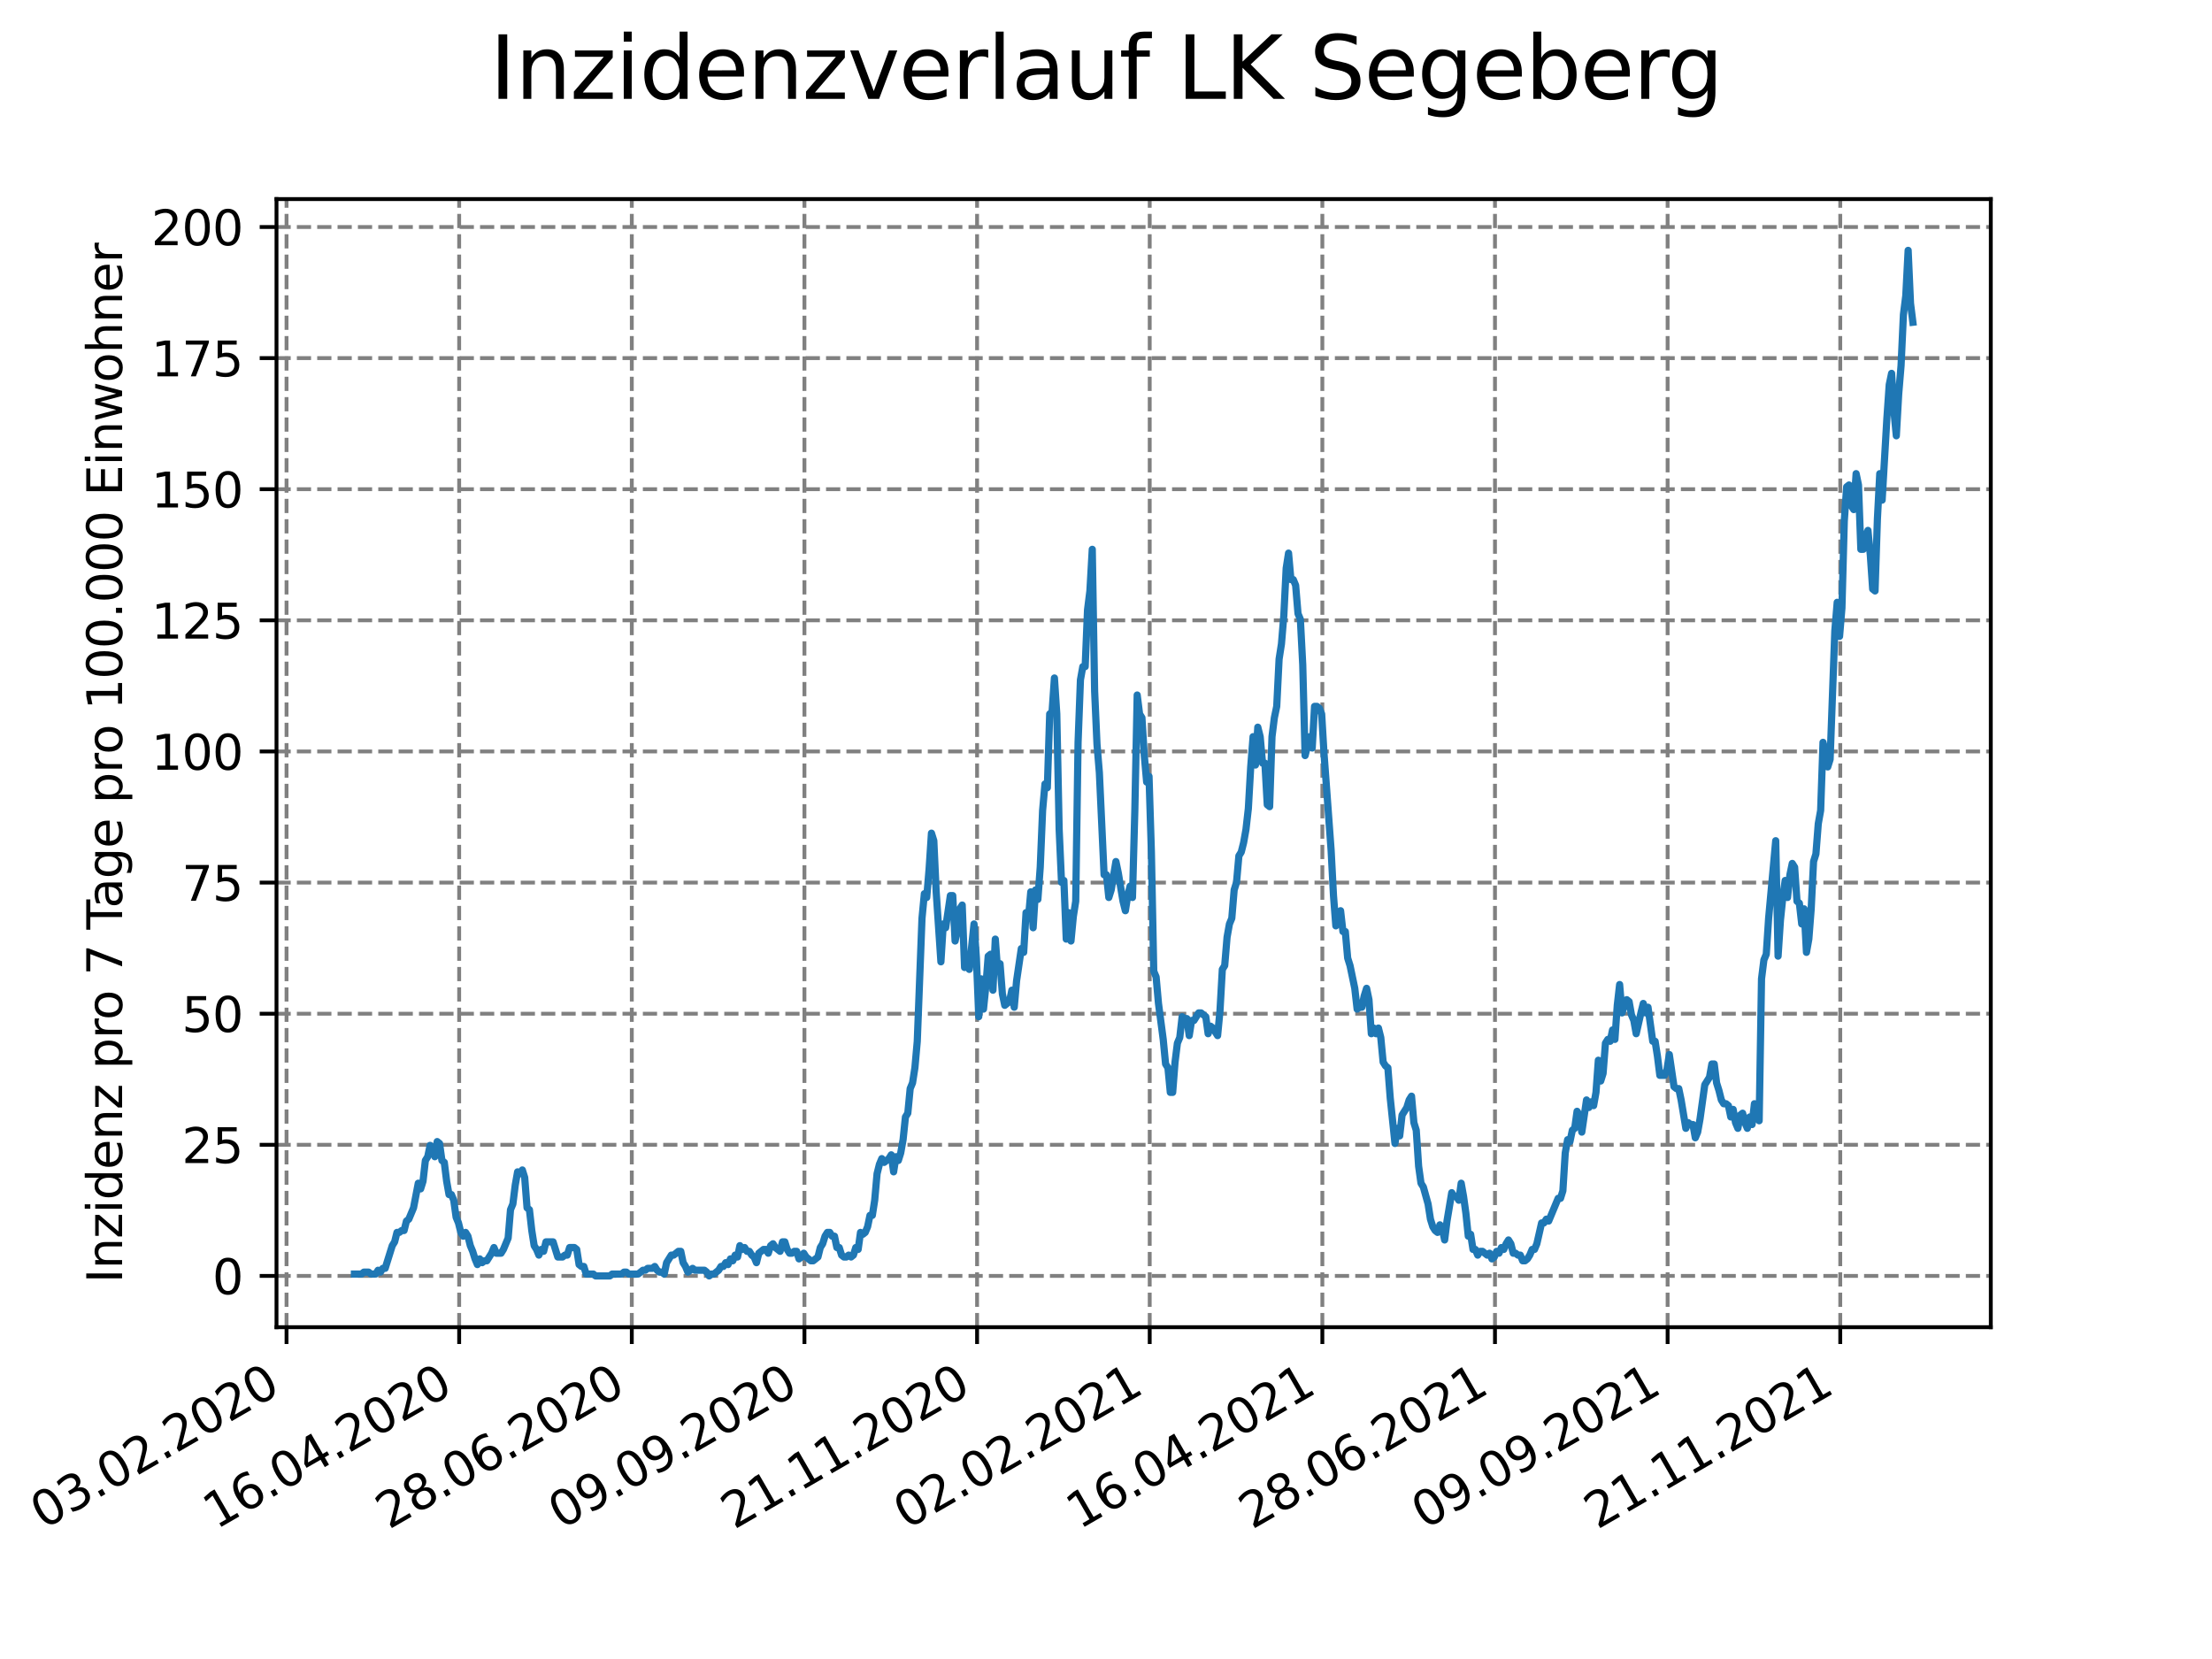 <?xml version="1.0" encoding="utf-8" standalone="no"?>
<!DOCTYPE svg PUBLIC "-//W3C//DTD SVG 1.1//EN"
  "http://www.w3.org/Graphics/SVG/1.1/DTD/svg11.dtd">
<svg xmlns:xlink="http://www.w3.org/1999/xlink" width="460.8pt" height="345.6pt" viewBox="0 0 460.8 345.6" xmlns="http://www.w3.org/2000/svg" version="1.1">
 <defs>
  <style type="text/css">*{stroke-linejoin: round; stroke-linecap: butt}</style>
 </defs>
 <g id="figure_1">
  <g id="patch_1">
   <path d="M 0 345.6 
L 460.8 345.6 
L 460.8 0 
L 0 0 
z
" style="fill: #ffffff"/>
  </g>
  <g id="axes_1">
   <g id="patch_2">
    <path d="M 57.6 276.48 
L 414.72 276.48 
L 414.72 41.472 
L 57.6 41.472 
z
" style="fill: #ffffff"/>
   </g>
   <g id="matplotlib.axis_1">
    <g id="xtick_1">
     <g id="line2d_1">
      <path d="M 59.69 276.48 
L 59.69 41.472 
" clip-path="url(#pce11b161a3)" style="fill: none; stroke-dasharray: 2.96,1.28; stroke-dashoffset: 0; stroke: #808080; stroke-width: 0.8"/>
     </g>
     <g id="line2d_2">
      <defs>
       <path id="m152b2a2e62" d="M 0 0 
L 0 3.5 
" style="stroke: #000000; stroke-width: 0.8"/>
      </defs>
      <g>
       <use xlink:href="#m152b2a2e62" x="59.69" y="276.48" style="stroke: #000000; stroke-width: 0.8"/>
      </g>
     </g>
     <g id="text_1">
      <!-- 03.02.2020 -->
      <g transform="translate(9.064 318.689)rotate(-30)scale(0.1 -0.1)">
       <defs>
        <path id="DejaVuSans-30" d="M 2034 4250 
Q 1547 4250 1301 3770 
Q 1056 3291 1056 2328 
Q 1056 1369 1301 889 
Q 1547 409 2034 409 
Q 2525 409 2770 889 
Q 3016 1369 3016 2328 
Q 3016 3291 2770 3770 
Q 2525 4250 2034 4250 
z
M 2034 4750 
Q 2819 4750 3233 4129 
Q 3647 3509 3647 2328 
Q 3647 1150 3233 529 
Q 2819 -91 2034 -91 
Q 1250 -91 836 529 
Q 422 1150 422 2328 
Q 422 3509 836 4129 
Q 1250 4750 2034 4750 
z
" transform="scale(0.016)"/>
        <path id="DejaVuSans-33" d="M 2597 2516 
Q 3050 2419 3304 2112 
Q 3559 1806 3559 1356 
Q 3559 666 3084 287 
Q 2609 -91 1734 -91 
Q 1441 -91 1130 -33 
Q 819 25 488 141 
L 488 750 
Q 750 597 1062 519 
Q 1375 441 1716 441 
Q 2309 441 2620 675 
Q 2931 909 2931 1356 
Q 2931 1769 2642 2001 
Q 2353 2234 1838 2234 
L 1294 2234 
L 1294 2753 
L 1863 2753 
Q 2328 2753 2575 2939 
Q 2822 3125 2822 3475 
Q 2822 3834 2567 4026 
Q 2313 4219 1838 4219 
Q 1578 4219 1281 4162 
Q 984 4106 628 3988 
L 628 4550 
Q 988 4650 1302 4700 
Q 1616 4750 1894 4750 
Q 2613 4750 3031 4423 
Q 3450 4097 3450 3541 
Q 3450 3153 3228 2886 
Q 3006 2619 2597 2516 
z
" transform="scale(0.016)"/>
        <path id="DejaVuSans-2e" d="M 684 794 
L 1344 794 
L 1344 0 
L 684 0 
L 684 794 
z
" transform="scale(0.016)"/>
        <path id="DejaVuSans-32" d="M 1228 531 
L 3431 531 
L 3431 0 
L 469 0 
L 469 531 
Q 828 903 1448 1529 
Q 2069 2156 2228 2338 
Q 2531 2678 2651 2914 
Q 2772 3150 2772 3378 
Q 2772 3750 2511 3984 
Q 2250 4219 1831 4219 
Q 1534 4219 1204 4116 
Q 875 4013 500 3803 
L 500 4441 
Q 881 4594 1212 4672 
Q 1544 4750 1819 4750 
Q 2544 4750 2975 4387 
Q 3406 4025 3406 3419 
Q 3406 3131 3298 2873 
Q 3191 2616 2906 2266 
Q 2828 2175 2409 1742 
Q 1991 1309 1228 531 
z
" transform="scale(0.016)"/>
       </defs>
       <use xlink:href="#DejaVuSans-30"/>
       <use xlink:href="#DejaVuSans-33" x="63.623"/>
       <use xlink:href="#DejaVuSans-2e" x="127.246"/>
       <use xlink:href="#DejaVuSans-30" x="159.033"/>
       <use xlink:href="#DejaVuSans-32" x="222.656"/>
       <use xlink:href="#DejaVuSans-2e" x="286.279"/>
       <use xlink:href="#DejaVuSans-32" x="318.066"/>
       <use xlink:href="#DejaVuSans-30" x="381.689"/>
       <use xlink:href="#DejaVuSans-32" x="445.312"/>
       <use xlink:href="#DejaVuSans-30" x="508.936"/>
      </g>
     </g>
    </g>
    <g id="xtick_2">
     <g id="line2d_3">
      <path d="M 95.653 276.48 
L 95.653 41.472 
" clip-path="url(#pce11b161a3)" style="fill: none; stroke-dasharray: 2.96,1.28; stroke-dashoffset: 0; stroke: #808080; stroke-width: 0.8"/>
     </g>
     <g id="line2d_4">
      <g>
       <use xlink:href="#m152b2a2e62" x="95.653" y="276.48" style="stroke: #000000; stroke-width: 0.8"/>
      </g>
     </g>
     <g id="text_2">
      <!-- 16.04.2020 -->
      <g transform="translate(45.028 318.689)rotate(-30)scale(0.1 -0.1)">
       <defs>
        <path id="DejaVuSans-31" d="M 794 531 
L 1825 531 
L 1825 4091 
L 703 3866 
L 703 4441 
L 1819 4666 
L 2450 4666 
L 2450 531 
L 3481 531 
L 3481 0 
L 794 0 
L 794 531 
z
" transform="scale(0.016)"/>
        <path id="DejaVuSans-36" d="M 2113 2584 
Q 1688 2584 1439 2293 
Q 1191 2003 1191 1497 
Q 1191 994 1439 701 
Q 1688 409 2113 409 
Q 2538 409 2786 701 
Q 3034 994 3034 1497 
Q 3034 2003 2786 2293 
Q 2538 2584 2113 2584 
z
M 3366 4563 
L 3366 3988 
Q 3128 4100 2886 4159 
Q 2644 4219 2406 4219 
Q 1781 4219 1451 3797 
Q 1122 3375 1075 2522 
Q 1259 2794 1537 2939 
Q 1816 3084 2150 3084 
Q 2853 3084 3261 2657 
Q 3669 2231 3669 1497 
Q 3669 778 3244 343 
Q 2819 -91 2113 -91 
Q 1303 -91 875 529 
Q 447 1150 447 2328 
Q 447 3434 972 4092 
Q 1497 4750 2381 4750 
Q 2619 4750 2861 4703 
Q 3103 4656 3366 4563 
z
" transform="scale(0.016)"/>
        <path id="DejaVuSans-34" d="M 2419 4116 
L 825 1625 
L 2419 1625 
L 2419 4116 
z
M 2253 4666 
L 3047 4666 
L 3047 1625 
L 3713 1625 
L 3713 1100 
L 3047 1100 
L 3047 0 
L 2419 0 
L 2419 1100 
L 313 1100 
L 313 1709 
L 2253 4666 
z
" transform="scale(0.016)"/>
       </defs>
       <use xlink:href="#DejaVuSans-31"/>
       <use xlink:href="#DejaVuSans-36" x="63.623"/>
       <use xlink:href="#DejaVuSans-2e" x="127.246"/>
       <use xlink:href="#DejaVuSans-30" x="159.033"/>
       <use xlink:href="#DejaVuSans-34" x="222.656"/>
       <use xlink:href="#DejaVuSans-2e" x="286.279"/>
       <use xlink:href="#DejaVuSans-32" x="318.066"/>
       <use xlink:href="#DejaVuSans-30" x="381.689"/>
       <use xlink:href="#DejaVuSans-32" x="445.312"/>
       <use xlink:href="#DejaVuSans-30" x="508.936"/>
      </g>
     </g>
    </g>
    <g id="xtick_3">
     <g id="line2d_5">
      <path d="M 131.616 276.48 
L 131.616 41.472 
" clip-path="url(#pce11b161a3)" style="fill: none; stroke-dasharray: 2.96,1.28; stroke-dashoffset: 0; stroke: #808080; stroke-width: 0.8"/>
     </g>
     <g id="line2d_6">
      <g>
       <use xlink:href="#m152b2a2e62" x="131.616" y="276.48" style="stroke: #000000; stroke-width: 0.8"/>
      </g>
     </g>
     <g id="text_3">
      <!-- 28.06.2020 -->
      <g transform="translate(80.991 318.689)rotate(-30)scale(0.1 -0.1)">
       <defs>
        <path id="DejaVuSans-38" d="M 2034 2216 
Q 1584 2216 1326 1975 
Q 1069 1734 1069 1313 
Q 1069 891 1326 650 
Q 1584 409 2034 409 
Q 2484 409 2743 651 
Q 3003 894 3003 1313 
Q 3003 1734 2745 1975 
Q 2488 2216 2034 2216 
z
M 1403 2484 
Q 997 2584 770 2862 
Q 544 3141 544 3541 
Q 544 4100 942 4425 
Q 1341 4750 2034 4750 
Q 2731 4750 3128 4425 
Q 3525 4100 3525 3541 
Q 3525 3141 3298 2862 
Q 3072 2584 2669 2484 
Q 3125 2378 3379 2068 
Q 3634 1759 3634 1313 
Q 3634 634 3220 271 
Q 2806 -91 2034 -91 
Q 1263 -91 848 271 
Q 434 634 434 1313 
Q 434 1759 690 2068 
Q 947 2378 1403 2484 
z
M 1172 3481 
Q 1172 3119 1398 2916 
Q 1625 2713 2034 2713 
Q 2441 2713 2670 2916 
Q 2900 3119 2900 3481 
Q 2900 3844 2670 4047 
Q 2441 4250 2034 4250 
Q 1625 4250 1398 4047 
Q 1172 3844 1172 3481 
z
" transform="scale(0.016)"/>
       </defs>
       <use xlink:href="#DejaVuSans-32"/>
       <use xlink:href="#DejaVuSans-38" x="63.623"/>
       <use xlink:href="#DejaVuSans-2e" x="127.246"/>
       <use xlink:href="#DejaVuSans-30" x="159.033"/>
       <use xlink:href="#DejaVuSans-36" x="222.656"/>
       <use xlink:href="#DejaVuSans-2e" x="286.279"/>
       <use xlink:href="#DejaVuSans-32" x="318.066"/>
       <use xlink:href="#DejaVuSans-30" x="381.689"/>
       <use xlink:href="#DejaVuSans-32" x="445.312"/>
       <use xlink:href="#DejaVuSans-30" x="508.936"/>
      </g>
     </g>
    </g>
    <g id="xtick_4">
     <g id="line2d_7">
      <path d="M 167.579 276.48 
L 167.579 41.472 
" clip-path="url(#pce11b161a3)" style="fill: none; stroke-dasharray: 2.96,1.28; stroke-dashoffset: 0; stroke: #808080; stroke-width: 0.8"/>
     </g>
     <g id="line2d_8">
      <g>
       <use xlink:href="#m152b2a2e62" x="167.579" y="276.48" style="stroke: #000000; stroke-width: 0.8"/>
      </g>
     </g>
     <g id="text_4">
      <!-- 09.09.2020 -->
      <g transform="translate(116.954 318.689)rotate(-30)scale(0.1 -0.1)">
       <defs>
        <path id="DejaVuSans-39" d="M 703 97 
L 703 672 
Q 941 559 1184 500 
Q 1428 441 1663 441 
Q 2288 441 2617 861 
Q 2947 1281 2994 2138 
Q 2813 1869 2534 1725 
Q 2256 1581 1919 1581 
Q 1219 1581 811 2004 
Q 403 2428 403 3163 
Q 403 3881 828 4315 
Q 1253 4750 1959 4750 
Q 2769 4750 3195 4129 
Q 3622 3509 3622 2328 
Q 3622 1225 3098 567 
Q 2575 -91 1691 -91 
Q 1453 -91 1209 -44 
Q 966 3 703 97 
z
M 1959 2075 
Q 2384 2075 2632 2365 
Q 2881 2656 2881 3163 
Q 2881 3666 2632 3958 
Q 2384 4250 1959 4250 
Q 1534 4250 1286 3958 
Q 1038 3666 1038 3163 
Q 1038 2656 1286 2365 
Q 1534 2075 1959 2075 
z
" transform="scale(0.016)"/>
       </defs>
       <use xlink:href="#DejaVuSans-30"/>
       <use xlink:href="#DejaVuSans-39" x="63.623"/>
       <use xlink:href="#DejaVuSans-2e" x="127.246"/>
       <use xlink:href="#DejaVuSans-30" x="159.033"/>
       <use xlink:href="#DejaVuSans-39" x="222.656"/>
       <use xlink:href="#DejaVuSans-2e" x="286.279"/>
       <use xlink:href="#DejaVuSans-32" x="318.066"/>
       <use xlink:href="#DejaVuSans-30" x="381.689"/>
       <use xlink:href="#DejaVuSans-32" x="445.312"/>
       <use xlink:href="#DejaVuSans-30" x="508.936"/>
      </g>
     </g>
    </g>
    <g id="xtick_5">
     <g id="line2d_9">
      <path d="M 203.543 276.48 
L 203.543 41.472 
" clip-path="url(#pce11b161a3)" style="fill: none; stroke-dasharray: 2.96,1.28; stroke-dashoffset: 0; stroke: #808080; stroke-width: 0.8"/>
     </g>
     <g id="line2d_10">
      <g>
       <use xlink:href="#m152b2a2e62" x="203.543" y="276.48" style="stroke: #000000; stroke-width: 0.8"/>
      </g>
     </g>
     <g id="text_5">
      <!-- 21.11.2020 -->
      <g transform="translate(152.917 318.689)rotate(-30)scale(0.1 -0.1)">
       <use xlink:href="#DejaVuSans-32"/>
       <use xlink:href="#DejaVuSans-31" x="63.623"/>
       <use xlink:href="#DejaVuSans-2e" x="127.246"/>
       <use xlink:href="#DejaVuSans-31" x="159.033"/>
       <use xlink:href="#DejaVuSans-31" x="222.656"/>
       <use xlink:href="#DejaVuSans-2e" x="286.279"/>
       <use xlink:href="#DejaVuSans-32" x="318.066"/>
       <use xlink:href="#DejaVuSans-30" x="381.689"/>
       <use xlink:href="#DejaVuSans-32" x="445.312"/>
       <use xlink:href="#DejaVuSans-30" x="508.936"/>
      </g>
     </g>
    </g>
    <g id="xtick_6">
     <g id="line2d_11">
      <path d="M 239.506 276.48 
L 239.506 41.472 
" clip-path="url(#pce11b161a3)" style="fill: none; stroke-dasharray: 2.96,1.28; stroke-dashoffset: 0; stroke: #808080; stroke-width: 0.8"/>
     </g>
     <g id="line2d_12">
      <g>
       <use xlink:href="#m152b2a2e62" x="239.506" y="276.48" style="stroke: #000000; stroke-width: 0.8"/>
      </g>
     </g>
     <g id="text_6">
      <!-- 02.02.2021 -->
      <g transform="translate(188.881 318.689)rotate(-30)scale(0.1 -0.1)">
       <use xlink:href="#DejaVuSans-30"/>
       <use xlink:href="#DejaVuSans-32" x="63.623"/>
       <use xlink:href="#DejaVuSans-2e" x="127.246"/>
       <use xlink:href="#DejaVuSans-30" x="159.033"/>
       <use xlink:href="#DejaVuSans-32" x="222.656"/>
       <use xlink:href="#DejaVuSans-2e" x="286.279"/>
       <use xlink:href="#DejaVuSans-32" x="318.066"/>
       <use xlink:href="#DejaVuSans-30" x="381.689"/>
       <use xlink:href="#DejaVuSans-32" x="445.312"/>
       <use xlink:href="#DejaVuSans-31" x="508.936"/>
      </g>
     </g>
    </g>
    <g id="xtick_7">
     <g id="line2d_13">
      <path d="M 275.469 276.48 
L 275.469 41.472 
" clip-path="url(#pce11b161a3)" style="fill: none; stroke-dasharray: 2.96,1.28; stroke-dashoffset: 0; stroke: #808080; stroke-width: 0.8"/>
     </g>
     <g id="line2d_14">
      <g>
       <use xlink:href="#m152b2a2e62" x="275.469" y="276.48" style="stroke: #000000; stroke-width: 0.8"/>
      </g>
     </g>
     <g id="text_7">
      <!-- 16.04.2021 -->
      <g transform="translate(224.844 318.689)rotate(-30)scale(0.1 -0.1)">
       <use xlink:href="#DejaVuSans-31"/>
       <use xlink:href="#DejaVuSans-36" x="63.623"/>
       <use xlink:href="#DejaVuSans-2e" x="127.246"/>
       <use xlink:href="#DejaVuSans-30" x="159.033"/>
       <use xlink:href="#DejaVuSans-34" x="222.656"/>
       <use xlink:href="#DejaVuSans-2e" x="286.279"/>
       <use xlink:href="#DejaVuSans-32" x="318.066"/>
       <use xlink:href="#DejaVuSans-30" x="381.689"/>
       <use xlink:href="#DejaVuSans-32" x="445.312"/>
       <use xlink:href="#DejaVuSans-31" x="508.936"/>
      </g>
     </g>
    </g>
    <g id="xtick_8">
     <g id="line2d_15">
      <path d="M 311.432 276.48 
L 311.432 41.472 
" clip-path="url(#pce11b161a3)" style="fill: none; stroke-dasharray: 2.96,1.28; stroke-dashoffset: 0; stroke: #808080; stroke-width: 0.8"/>
     </g>
     <g id="line2d_16">
      <g>
       <use xlink:href="#m152b2a2e62" x="311.432" y="276.48" style="stroke: #000000; stroke-width: 0.8"/>
      </g>
     </g>
     <g id="text_8">
      <!-- 28.06.2021 -->
      <g transform="translate(260.807 318.689)rotate(-30)scale(0.1 -0.1)">
       <use xlink:href="#DejaVuSans-32"/>
       <use xlink:href="#DejaVuSans-38" x="63.623"/>
       <use xlink:href="#DejaVuSans-2e" x="127.246"/>
       <use xlink:href="#DejaVuSans-30" x="159.033"/>
       <use xlink:href="#DejaVuSans-36" x="222.656"/>
       <use xlink:href="#DejaVuSans-2e" x="286.279"/>
       <use xlink:href="#DejaVuSans-32" x="318.066"/>
       <use xlink:href="#DejaVuSans-30" x="381.689"/>
       <use xlink:href="#DejaVuSans-32" x="445.312"/>
       <use xlink:href="#DejaVuSans-31" x="508.936"/>
      </g>
     </g>
    </g>
    <g id="xtick_9">
     <g id="line2d_17">
      <path d="M 347.396 276.48 
L 347.396 41.472 
" clip-path="url(#pce11b161a3)" style="fill: none; stroke-dasharray: 2.96,1.28; stroke-dashoffset: 0; stroke: #808080; stroke-width: 0.8"/>
     </g>
     <g id="line2d_18">
      <g>
       <use xlink:href="#m152b2a2e62" x="347.396" y="276.48" style="stroke: #000000; stroke-width: 0.8"/>
      </g>
     </g>
     <g id="text_9">
      <!-- 09.09.2021 -->
      <g transform="translate(296.77 318.689)rotate(-30)scale(0.1 -0.1)">
       <use xlink:href="#DejaVuSans-30"/>
       <use xlink:href="#DejaVuSans-39" x="63.623"/>
       <use xlink:href="#DejaVuSans-2e" x="127.246"/>
       <use xlink:href="#DejaVuSans-30" x="159.033"/>
       <use xlink:href="#DejaVuSans-39" x="222.656"/>
       <use xlink:href="#DejaVuSans-2e" x="286.279"/>
       <use xlink:href="#DejaVuSans-32" x="318.066"/>
       <use xlink:href="#DejaVuSans-30" x="381.689"/>
       <use xlink:href="#DejaVuSans-32" x="445.312"/>
       <use xlink:href="#DejaVuSans-31" x="508.936"/>
      </g>
     </g>
    </g>
    <g id="xtick_10">
     <g id="line2d_19">
      <path d="M 383.359 276.48 
L 383.359 41.472 
" clip-path="url(#pce11b161a3)" style="fill: none; stroke-dasharray: 2.96,1.28; stroke-dashoffset: 0; stroke: #808080; stroke-width: 0.8"/>
     </g>
     <g id="line2d_20">
      <g>
       <use xlink:href="#m152b2a2e62" x="383.359" y="276.48" style="stroke: #000000; stroke-width: 0.8"/>
      </g>
     </g>
     <g id="text_10">
      <!-- 21.11.2021 -->
      <g transform="translate(332.734 318.689)rotate(-30)scale(0.1 -0.1)">
       <use xlink:href="#DejaVuSans-32"/>
       <use xlink:href="#DejaVuSans-31" x="63.623"/>
       <use xlink:href="#DejaVuSans-2e" x="127.246"/>
       <use xlink:href="#DejaVuSans-31" x="159.033"/>
       <use xlink:href="#DejaVuSans-31" x="222.656"/>
       <use xlink:href="#DejaVuSans-2e" x="286.279"/>
       <use xlink:href="#DejaVuSans-32" x="318.066"/>
       <use xlink:href="#DejaVuSans-30" x="381.689"/>
       <use xlink:href="#DejaVuSans-32" x="445.312"/>
       <use xlink:href="#DejaVuSans-31" x="508.936"/>
      </g>
     </g>
    </g>
   </g>
   <g id="matplotlib.axis_2">
    <g id="ytick_1">
     <g id="line2d_21">
      <path d="M 57.6 265.798 
L 414.72 265.798 
" clip-path="url(#pce11b161a3)" style="fill: none; stroke-dasharray: 2.96,1.28; stroke-dashoffset: 0; stroke: #808080; stroke-width: 0.8"/>
     </g>
     <g id="line2d_22">
      <defs>
       <path id="m249e6da032" d="M 0 0 
L -3.5 0 
" style="stroke: #000000; stroke-width: 0.8"/>
      </defs>
      <g>
       <use xlink:href="#m249e6da032" x="57.6" y="265.798" style="stroke: #000000; stroke-width: 0.8"/>
      </g>
     </g>
     <g id="text_11">
      <!-- 0 -->
      <g transform="translate(44.237 269.597)scale(0.1 -0.1)">
       <use xlink:href="#DejaVuSans-30"/>
      </g>
     </g>
    </g>
    <g id="ytick_2">
     <g id="line2d_23">
      <path d="M 57.6 238.484 
L 414.72 238.484 
" clip-path="url(#pce11b161a3)" style="fill: none; stroke-dasharray: 2.96,1.28; stroke-dashoffset: 0; stroke: #808080; stroke-width: 0.8"/>
     </g>
     <g id="line2d_24">
      <g>
       <use xlink:href="#m249e6da032" x="57.6" y="238.484" style="stroke: #000000; stroke-width: 0.8"/>
      </g>
     </g>
     <g id="text_12">
      <!-- 25 -->
      <g transform="translate(37.875 242.283)scale(0.1 -0.1)">
       <defs>
        <path id="DejaVuSans-35" d="M 691 4666 
L 3169 4666 
L 3169 4134 
L 1269 4134 
L 1269 2991 
Q 1406 3038 1543 3061 
Q 1681 3084 1819 3084 
Q 2600 3084 3056 2656 
Q 3513 2228 3513 1497 
Q 3513 744 3044 326 
Q 2575 -91 1722 -91 
Q 1428 -91 1123 -41 
Q 819 9 494 109 
L 494 744 
Q 775 591 1075 516 
Q 1375 441 1709 441 
Q 2250 441 2565 725 
Q 2881 1009 2881 1497 
Q 2881 1984 2565 2268 
Q 2250 2553 1709 2553 
Q 1456 2553 1204 2497 
Q 953 2441 691 2322 
L 691 4666 
z
" transform="scale(0.016)"/>
       </defs>
       <use xlink:href="#DejaVuSans-32"/>
       <use xlink:href="#DejaVuSans-35" x="63.623"/>
      </g>
     </g>
    </g>
    <g id="ytick_3">
     <g id="line2d_25">
      <path d="M 57.6 211.17 
L 414.72 211.17 
" clip-path="url(#pce11b161a3)" style="fill: none; stroke-dasharray: 2.96,1.28; stroke-dashoffset: 0; stroke: #808080; stroke-width: 0.8"/>
     </g>
     <g id="line2d_26">
      <g>
       <use xlink:href="#m249e6da032" x="57.6" y="211.17" style="stroke: #000000; stroke-width: 0.8"/>
      </g>
     </g>
     <g id="text_13">
      <!-- 50 -->
      <g transform="translate(37.875 214.969)scale(0.1 -0.1)">
       <use xlink:href="#DejaVuSans-35"/>
       <use xlink:href="#DejaVuSans-30" x="63.623"/>
      </g>
     </g>
    </g>
    <g id="ytick_4">
     <g id="line2d_27">
      <path d="M 57.6 183.856 
L 414.72 183.856 
" clip-path="url(#pce11b161a3)" style="fill: none; stroke-dasharray: 2.96,1.28; stroke-dashoffset: 0; stroke: #808080; stroke-width: 0.8"/>
     </g>
     <g id="line2d_28">
      <g>
       <use xlink:href="#m249e6da032" x="57.6" y="183.856" style="stroke: #000000; stroke-width: 0.8"/>
      </g>
     </g>
     <g id="text_14">
      <!-- 75 -->
      <g transform="translate(37.875 187.655)scale(0.1 -0.1)">
       <defs>
        <path id="DejaVuSans-37" d="M 525 4666 
L 3525 4666 
L 3525 4397 
L 1831 0 
L 1172 0 
L 2766 4134 
L 525 4134 
L 525 4666 
z
" transform="scale(0.016)"/>
       </defs>
       <use xlink:href="#DejaVuSans-37"/>
       <use xlink:href="#DejaVuSans-35" x="63.623"/>
      </g>
     </g>
    </g>
    <g id="ytick_5">
     <g id="line2d_29">
      <path d="M 57.6 156.542 
L 414.72 156.542 
" clip-path="url(#pce11b161a3)" style="fill: none; stroke-dasharray: 2.96,1.28; stroke-dashoffset: 0; stroke: #808080; stroke-width: 0.8"/>
     </g>
     <g id="line2d_30">
      <g>
       <use xlink:href="#m249e6da032" x="57.6" y="156.542" style="stroke: #000000; stroke-width: 0.8"/>
      </g>
     </g>
     <g id="text_15">
      <!-- 100 -->
      <g transform="translate(31.512 160.341)scale(0.1 -0.1)">
       <use xlink:href="#DejaVuSans-31"/>
       <use xlink:href="#DejaVuSans-30" x="63.623"/>
       <use xlink:href="#DejaVuSans-30" x="127.246"/>
      </g>
     </g>
    </g>
    <g id="ytick_6">
     <g id="line2d_31">
      <path d="M 57.6 129.228 
L 414.72 129.228 
" clip-path="url(#pce11b161a3)" style="fill: none; stroke-dasharray: 2.96,1.28; stroke-dashoffset: 0; stroke: #808080; stroke-width: 0.8"/>
     </g>
     <g id="line2d_32">
      <g>
       <use xlink:href="#m249e6da032" x="57.6" y="129.228" style="stroke: #000000; stroke-width: 0.8"/>
      </g>
     </g>
     <g id="text_16">
      <!-- 125 -->
      <g transform="translate(31.512 133.027)scale(0.1 -0.1)">
       <use xlink:href="#DejaVuSans-31"/>
       <use xlink:href="#DejaVuSans-32" x="63.623"/>
       <use xlink:href="#DejaVuSans-35" x="127.246"/>
      </g>
     </g>
    </g>
    <g id="ytick_7">
     <g id="line2d_33">
      <path d="M 57.6 101.914 
L 414.72 101.914 
" clip-path="url(#pce11b161a3)" style="fill: none; stroke-dasharray: 2.96,1.28; stroke-dashoffset: 0; stroke: #808080; stroke-width: 0.8"/>
     </g>
     <g id="line2d_34">
      <g>
       <use xlink:href="#m249e6da032" x="57.6" y="101.914" style="stroke: #000000; stroke-width: 0.8"/>
      </g>
     </g>
     <g id="text_17">
      <!-- 150 -->
      <g transform="translate(31.512 105.713)scale(0.1 -0.1)">
       <use xlink:href="#DejaVuSans-31"/>
       <use xlink:href="#DejaVuSans-35" x="63.623"/>
       <use xlink:href="#DejaVuSans-30" x="127.246"/>
      </g>
     </g>
    </g>
    <g id="ytick_8">
     <g id="line2d_35">
      <path d="M 57.6 74.6 
L 414.72 74.6 
" clip-path="url(#pce11b161a3)" style="fill: none; stroke-dasharray: 2.96,1.28; stroke-dashoffset: 0; stroke: #808080; stroke-width: 0.8"/>
     </g>
     <g id="line2d_36">
      <g>
       <use xlink:href="#m249e6da032" x="57.6" y="74.6" style="stroke: #000000; stroke-width: 0.8"/>
      </g>
     </g>
     <g id="text_18">
      <!-- 175 -->
      <g transform="translate(31.512 78.399)scale(0.1 -0.1)">
       <use xlink:href="#DejaVuSans-31"/>
       <use xlink:href="#DejaVuSans-37" x="63.623"/>
       <use xlink:href="#DejaVuSans-35" x="127.246"/>
      </g>
     </g>
    </g>
    <g id="ytick_9">
     <g id="line2d_37">
      <path d="M 57.6 47.286 
L 414.72 47.286 
" clip-path="url(#pce11b161a3)" style="fill: none; stroke-dasharray: 2.96,1.28; stroke-dashoffset: 0; stroke: #808080; stroke-width: 0.8"/>
     </g>
     <g id="line2d_38">
      <g>
       <use xlink:href="#m249e6da032" x="57.6" y="47.286" style="stroke: #000000; stroke-width: 0.8"/>
      </g>
     </g>
     <g id="text_19">
      <!-- 200 -->
      <g transform="translate(31.512 51.085)scale(0.1 -0.1)">
       <use xlink:href="#DejaVuSans-32"/>
       <use xlink:href="#DejaVuSans-30" x="63.623"/>
       <use xlink:href="#DejaVuSans-30" x="127.246"/>
      </g>
     </g>
    </g>
    <g id="text_20">
     <!-- Inzidenz pro 7 Tage pro 100.000 Einwohner -->
     <g transform="translate(25.433 267.301)rotate(-90)scale(0.1 -0.1)">
      <defs>
       <path id="DejaVuSans-49" d="M 628 4666 
L 1259 4666 
L 1259 0 
L 628 0 
L 628 4666 
z
" transform="scale(0.016)"/>
       <path id="DejaVuSans-6e" d="M 3513 2113 
L 3513 0 
L 2938 0 
L 2938 2094 
Q 2938 2591 2744 2837 
Q 2550 3084 2163 3084 
Q 1697 3084 1428 2787 
Q 1159 2491 1159 1978 
L 1159 0 
L 581 0 
L 581 3500 
L 1159 3500 
L 1159 2956 
Q 1366 3272 1645 3428 
Q 1925 3584 2291 3584 
Q 2894 3584 3203 3211 
Q 3513 2838 3513 2113 
z
" transform="scale(0.016)"/>
       <path id="DejaVuSans-7a" d="M 353 3500 
L 3084 3500 
L 3084 2975 
L 922 459 
L 3084 459 
L 3084 0 
L 275 0 
L 275 525 
L 2438 3041 
L 353 3041 
L 353 3500 
z
" transform="scale(0.016)"/>
       <path id="DejaVuSans-69" d="M 603 3500 
L 1178 3500 
L 1178 0 
L 603 0 
L 603 3500 
z
M 603 4863 
L 1178 4863 
L 1178 4134 
L 603 4134 
L 603 4863 
z
" transform="scale(0.016)"/>
       <path id="DejaVuSans-64" d="M 2906 2969 
L 2906 4863 
L 3481 4863 
L 3481 0 
L 2906 0 
L 2906 525 
Q 2725 213 2448 61 
Q 2172 -91 1784 -91 
Q 1150 -91 751 415 
Q 353 922 353 1747 
Q 353 2572 751 3078 
Q 1150 3584 1784 3584 
Q 2172 3584 2448 3432 
Q 2725 3281 2906 2969 
z
M 947 1747 
Q 947 1113 1208 752 
Q 1469 391 1925 391 
Q 2381 391 2643 752 
Q 2906 1113 2906 1747 
Q 2906 2381 2643 2742 
Q 2381 3103 1925 3103 
Q 1469 3103 1208 2742 
Q 947 2381 947 1747 
z
" transform="scale(0.016)"/>
       <path id="DejaVuSans-65" d="M 3597 1894 
L 3597 1613 
L 953 1613 
Q 991 1019 1311 708 
Q 1631 397 2203 397 
Q 2534 397 2845 478 
Q 3156 559 3463 722 
L 3463 178 
Q 3153 47 2828 -22 
Q 2503 -91 2169 -91 
Q 1331 -91 842 396 
Q 353 884 353 1716 
Q 353 2575 817 3079 
Q 1281 3584 2069 3584 
Q 2775 3584 3186 3129 
Q 3597 2675 3597 1894 
z
M 3022 2063 
Q 3016 2534 2758 2815 
Q 2500 3097 2075 3097 
Q 1594 3097 1305 2825 
Q 1016 2553 972 2059 
L 3022 2063 
z
" transform="scale(0.016)"/>
       <path id="DejaVuSans-20" transform="scale(0.016)"/>
       <path id="DejaVuSans-70" d="M 1159 525 
L 1159 -1331 
L 581 -1331 
L 581 3500 
L 1159 3500 
L 1159 2969 
Q 1341 3281 1617 3432 
Q 1894 3584 2278 3584 
Q 2916 3584 3314 3078 
Q 3713 2572 3713 1747 
Q 3713 922 3314 415 
Q 2916 -91 2278 -91 
Q 1894 -91 1617 61 
Q 1341 213 1159 525 
z
M 3116 1747 
Q 3116 2381 2855 2742 
Q 2594 3103 2138 3103 
Q 1681 3103 1420 2742 
Q 1159 2381 1159 1747 
Q 1159 1113 1420 752 
Q 1681 391 2138 391 
Q 2594 391 2855 752 
Q 3116 1113 3116 1747 
z
" transform="scale(0.016)"/>
       <path id="DejaVuSans-72" d="M 2631 2963 
Q 2534 3019 2420 3045 
Q 2306 3072 2169 3072 
Q 1681 3072 1420 2755 
Q 1159 2438 1159 1844 
L 1159 0 
L 581 0 
L 581 3500 
L 1159 3500 
L 1159 2956 
Q 1341 3275 1631 3429 
Q 1922 3584 2338 3584 
Q 2397 3584 2469 3576 
Q 2541 3569 2628 3553 
L 2631 2963 
z
" transform="scale(0.016)"/>
       <path id="DejaVuSans-6f" d="M 1959 3097 
Q 1497 3097 1228 2736 
Q 959 2375 959 1747 
Q 959 1119 1226 758 
Q 1494 397 1959 397 
Q 2419 397 2687 759 
Q 2956 1122 2956 1747 
Q 2956 2369 2687 2733 
Q 2419 3097 1959 3097 
z
M 1959 3584 
Q 2709 3584 3137 3096 
Q 3566 2609 3566 1747 
Q 3566 888 3137 398 
Q 2709 -91 1959 -91 
Q 1206 -91 779 398 
Q 353 888 353 1747 
Q 353 2609 779 3096 
Q 1206 3584 1959 3584 
z
" transform="scale(0.016)"/>
       <path id="DejaVuSans-54" d="M -19 4666 
L 3928 4666 
L 3928 4134 
L 2272 4134 
L 2272 0 
L 1638 0 
L 1638 4134 
L -19 4134 
L -19 4666 
z
" transform="scale(0.016)"/>
       <path id="DejaVuSans-61" d="M 2194 1759 
Q 1497 1759 1228 1600 
Q 959 1441 959 1056 
Q 959 750 1161 570 
Q 1363 391 1709 391 
Q 2188 391 2477 730 
Q 2766 1069 2766 1631 
L 2766 1759 
L 2194 1759 
z
M 3341 1997 
L 3341 0 
L 2766 0 
L 2766 531 
Q 2569 213 2275 61 
Q 1981 -91 1556 -91 
Q 1019 -91 701 211 
Q 384 513 384 1019 
Q 384 1609 779 1909 
Q 1175 2209 1959 2209 
L 2766 2209 
L 2766 2266 
Q 2766 2663 2505 2880 
Q 2244 3097 1772 3097 
Q 1472 3097 1187 3025 
Q 903 2953 641 2809 
L 641 3341 
Q 956 3463 1253 3523 
Q 1550 3584 1831 3584 
Q 2591 3584 2966 3190 
Q 3341 2797 3341 1997 
z
" transform="scale(0.016)"/>
       <path id="DejaVuSans-67" d="M 2906 1791 
Q 2906 2416 2648 2759 
Q 2391 3103 1925 3103 
Q 1463 3103 1205 2759 
Q 947 2416 947 1791 
Q 947 1169 1205 825 
Q 1463 481 1925 481 
Q 2391 481 2648 825 
Q 2906 1169 2906 1791 
z
M 3481 434 
Q 3481 -459 3084 -895 
Q 2688 -1331 1869 -1331 
Q 1566 -1331 1297 -1286 
Q 1028 -1241 775 -1147 
L 775 -588 
Q 1028 -725 1275 -790 
Q 1522 -856 1778 -856 
Q 2344 -856 2625 -561 
Q 2906 -266 2906 331 
L 2906 616 
Q 2728 306 2450 153 
Q 2172 0 1784 0 
Q 1141 0 747 490 
Q 353 981 353 1791 
Q 353 2603 747 3093 
Q 1141 3584 1784 3584 
Q 2172 3584 2450 3431 
Q 2728 3278 2906 2969 
L 2906 3500 
L 3481 3500 
L 3481 434 
z
" transform="scale(0.016)"/>
       <path id="DejaVuSans-45" d="M 628 4666 
L 3578 4666 
L 3578 4134 
L 1259 4134 
L 1259 2753 
L 3481 2753 
L 3481 2222 
L 1259 2222 
L 1259 531 
L 3634 531 
L 3634 0 
L 628 0 
L 628 4666 
z
" transform="scale(0.016)"/>
       <path id="DejaVuSans-77" d="M 269 3500 
L 844 3500 
L 1563 769 
L 2278 3500 
L 2956 3500 
L 3675 769 
L 4391 3500 
L 4966 3500 
L 4050 0 
L 3372 0 
L 2619 2869 
L 1863 0 
L 1184 0 
L 269 3500 
z
" transform="scale(0.016)"/>
       <path id="DejaVuSans-68" d="M 3513 2113 
L 3513 0 
L 2938 0 
L 2938 2094 
Q 2938 2591 2744 2837 
Q 2550 3084 2163 3084 
Q 1697 3084 1428 2787 
Q 1159 2491 1159 1978 
L 1159 0 
L 581 0 
L 581 4863 
L 1159 4863 
L 1159 2956 
Q 1366 3272 1645 3428 
Q 1925 3584 2291 3584 
Q 2894 3584 3203 3211 
Q 3513 2838 3513 2113 
z
" transform="scale(0.016)"/>
      </defs>
      <use xlink:href="#DejaVuSans-49"/>
      <use xlink:href="#DejaVuSans-6e" x="29.492"/>
      <use xlink:href="#DejaVuSans-7a" x="92.871"/>
      <use xlink:href="#DejaVuSans-69" x="145.361"/>
      <use xlink:href="#DejaVuSans-64" x="173.145"/>
      <use xlink:href="#DejaVuSans-65" x="236.621"/>
      <use xlink:href="#DejaVuSans-6e" x="298.145"/>
      <use xlink:href="#DejaVuSans-7a" x="361.523"/>
      <use xlink:href="#DejaVuSans-20" x="414.014"/>
      <use xlink:href="#DejaVuSans-70" x="445.801"/>
      <use xlink:href="#DejaVuSans-72" x="509.277"/>
      <use xlink:href="#DejaVuSans-6f" x="548.141"/>
      <use xlink:href="#DejaVuSans-20" x="609.322"/>
      <use xlink:href="#DejaVuSans-37" x="641.109"/>
      <use xlink:href="#DejaVuSans-20" x="704.732"/>
      <use xlink:href="#DejaVuSans-54" x="736.52"/>
      <use xlink:href="#DejaVuSans-61" x="781.104"/>
      <use xlink:href="#DejaVuSans-67" x="842.383"/>
      <use xlink:href="#DejaVuSans-65" x="905.859"/>
      <use xlink:href="#DejaVuSans-20" x="967.383"/>
      <use xlink:href="#DejaVuSans-70" x="999.17"/>
      <use xlink:href="#DejaVuSans-72" x="1062.646"/>
      <use xlink:href="#DejaVuSans-6f" x="1101.51"/>
      <use xlink:href="#DejaVuSans-20" x="1162.691"/>
      <use xlink:href="#DejaVuSans-31" x="1194.479"/>
      <use xlink:href="#DejaVuSans-30" x="1258.102"/>
      <use xlink:href="#DejaVuSans-30" x="1321.725"/>
      <use xlink:href="#DejaVuSans-2e" x="1385.348"/>
      <use xlink:href="#DejaVuSans-30" x="1417.135"/>
      <use xlink:href="#DejaVuSans-30" x="1480.758"/>
      <use xlink:href="#DejaVuSans-30" x="1544.381"/>
      <use xlink:href="#DejaVuSans-20" x="1608.004"/>
      <use xlink:href="#DejaVuSans-45" x="1639.791"/>
      <use xlink:href="#DejaVuSans-69" x="1702.975"/>
      <use xlink:href="#DejaVuSans-6e" x="1730.758"/>
      <use xlink:href="#DejaVuSans-77" x="1794.137"/>
      <use xlink:href="#DejaVuSans-6f" x="1875.924"/>
      <use xlink:href="#DejaVuSans-68" x="1937.105"/>
      <use xlink:href="#DejaVuSans-6e" x="2000.484"/>
      <use xlink:href="#DejaVuSans-65" x="2063.863"/>
      <use xlink:href="#DejaVuSans-72" x="2125.387"/>
     </g>
    </g>
   </g>
   <g id="line2d_39">
    <path d="M 73.833 265.404 
L 75.311 265.404 
L 75.803 265.009 
L 76.789 265.009 
L 77.281 265.404 
L 78.267 265.404 
L 78.759 264.615 
L 79.252 265.009 
L 79.744 264.221 
L 80.237 264.221 
L 81.715 259.491 
L 82.208 258.703 
L 82.7 256.732 
L 83.193 256.732 
L 83.686 256.338 
L 84.178 256.338 
L 84.671 254.367 
L 85.164 253.973 
L 86.149 251.607 
L 87.134 246.483 
L 87.627 247.666 
L 88.119 246.089 
L 88.612 241.753 
L 89.105 240.965 
L 89.597 238.6 
L 90.09 238.994 
L 90.583 240.965 
L 91.075 237.811 
L 91.568 238.205 
L 92.061 241.753 
L 92.553 242.147 
L 93.046 246.089 
L 93.539 248.848 
L 94.031 248.848 
L 94.524 250.031 
L 95.017 253.578 
L 95.509 254.761 
L 96.002 256.732 
L 96.495 257.52 
L 96.987 256.732 
L 97.48 257.52 
L 97.972 259.491 
L 98.465 260.674 
L 98.958 262.25 
L 99.45 263.433 
L 99.943 262.25 
L 100.436 263.039 
L 100.928 262.644 
L 101.421 262.644 
L 102.406 261.068 
L 102.899 259.885 
L 103.392 261.068 
L 104.377 261.068 
L 104.87 260.279 
L 105.855 257.914 
L 106.347 252.002 
L 106.84 250.819 
L 107.333 246.877 
L 107.825 244.118 
L 108.318 244.512 
L 108.811 243.724 
L 109.303 245.301 
L 109.796 251.607 
L 110.289 252.002 
L 110.781 256.338 
L 111.274 259.491 
L 111.767 260.279 
L 112.259 261.462 
L 112.752 260.279 
L 113.245 260.674 
L 113.737 258.703 
L 115.215 258.703 
L 116.2 261.856 
L 117.186 261.856 
L 117.678 261.462 
L 118.171 261.462 
L 118.664 259.885 
L 119.649 259.885 
L 120.142 260.279 
L 120.634 263.433 
L 121.127 263.827 
L 121.62 263.827 
L 122.112 265.404 
L 123.59 265.404 
L 124.083 265.798 
L 127.039 265.798 
L 127.531 265.404 
L 129.502 265.404 
L 129.995 265.009 
L 130.487 265.009 
L 130.98 265.404 
L 132.95 265.404 
L 133.936 264.615 
L 134.428 264.615 
L 134.921 264.221 
L 135.906 264.221 
L 136.399 263.827 
L 136.892 264.615 
L 137.384 265.009 
L 137.877 265.009 
L 138.37 265.404 
L 138.862 263.039 
L 139.847 261.462 
L 140.34 261.462 
L 141.325 260.674 
L 141.818 260.674 
L 142.311 263.039 
L 142.803 263.827 
L 143.296 265.009 
L 144.281 264.221 
L 144.774 264.615 
L 146.745 264.615 
L 147.237 265.009 
L 147.73 265.798 
L 148.222 265.404 
L 148.715 265.404 
L 149.7 264.615 
L 150.193 263.827 
L 150.686 263.827 
L 151.178 263.039 
L 151.671 263.433 
L 152.164 262.25 
L 152.656 262.644 
L 153.149 261.462 
L 153.642 261.856 
L 154.134 259.491 
L 154.627 260.279 
L 155.12 259.885 
L 155.612 260.674 
L 156.105 260.674 
L 156.597 261.462 
L 157.09 261.856 
L 157.583 263.039 
L 158.075 261.068 
L 159.061 260.279 
L 159.553 260.279 
L 160.046 261.068 
L 160.539 259.491 
L 161.031 259.097 
L 161.524 259.885 
L 162.509 260.674 
L 163.002 258.703 
L 163.495 258.703 
L 163.987 260.279 
L 164.48 261.068 
L 164.972 261.068 
L 165.465 260.674 
L 165.958 260.674 
L 166.45 262.25 
L 166.943 261.856 
L 167.436 261.068 
L 167.928 261.856 
L 168.914 262.644 
L 169.406 262.644 
L 170.392 261.856 
L 170.884 259.885 
L 171.377 259.097 
L 171.87 257.52 
L 172.362 256.732 
L 172.855 256.732 
L 173.347 257.52 
L 173.84 257.52 
L 174.333 259.885 
L 174.825 259.885 
L 175.318 261.462 
L 175.811 261.856 
L 176.303 261.856 
L 176.796 261.462 
L 177.289 261.856 
L 177.781 261.462 
L 178.274 259.885 
L 178.767 260.279 
L 179.259 256.732 
L 179.752 257.126 
L 180.245 256.732 
L 180.737 255.549 
L 181.23 253.184 
L 181.722 253.184 
L 182.215 250.031 
L 182.708 244.512 
L 183.2 242.541 
L 183.693 241.359 
L 184.186 242.147 
L 185.171 241.359 
L 185.664 240.571 
L 186.156 244.118 
L 186.649 240.965 
L 187.142 241.753 
L 187.634 240.176 
L 188.127 237.417 
L 188.62 232.687 
L 189.112 231.899 
L 189.605 226.774 
L 190.097 225.592 
L 190.59 222.438 
L 191.083 216.92 
L 192.068 191.298 
L 192.561 186.174 
L 193.053 186.963 
L 193.546 181.05 
L 194.039 173.561 
L 194.531 175.137 
L 195.024 185.78 
L 196.009 200.365 
L 196.502 192.481 
L 196.995 193.269 
L 197.98 186.568 
L 198.472 186.568 
L 198.965 196.029 
L 199.458 193.664 
L 199.95 189.328 
L 200.443 188.539 
L 200.936 201.547 
L 201.428 199.182 
L 201.921 201.941 
L 202.906 192.481 
L 203.399 199.576 
L 203.892 211.796 
L 204.384 203.912 
L 204.877 210.219 
L 205.37 205.489 
L 205.862 199.182 
L 206.355 198.788 
L 206.847 206.277 
L 207.34 195.634 
L 207.833 202.335 
L 208.325 200.759 
L 208.818 207.066 
L 209.311 209.431 
L 210.296 208.642 
L 210.789 206.277 
L 211.281 209.825 
L 211.774 204.306 
L 212.759 197.605 
L 213.252 198.394 
L 213.745 190.116 
L 214.237 191.298 
L 214.73 185.78 
L 215.222 193.269 
L 215.715 185.386 
L 216.208 187.357 
L 216.7 180.656 
L 217.193 168.83 
L 217.686 163.312 
L 218.178 164.1 
L 218.671 148.727 
L 219.164 148.333 
L 219.656 141.238 
L 220.149 148.727 
L 220.642 172.772 
L 221.134 183.809 
L 221.627 183.415 
L 222.12 195.634 
L 222.612 190.116 
L 223.105 196.029 
L 223.597 190.904 
L 224.09 187.751 
L 224.583 154.64 
L 225.075 141.632 
L 225.568 138.873 
L 226.061 138.873 
L 226.553 127.048 
L 227.046 123.106 
L 227.539 114.434 
L 228.031 143.997 
L 228.524 155.034 
L 229.017 160.947 
L 230.002 182.232 
L 230.495 182.232 
L 230.987 186.963 
L 231.48 185.386 
L 232.465 179.473 
L 232.958 181.838 
L 233.943 187.751 
L 234.436 189.722 
L 234.928 186.568 
L 235.421 184.597 
L 235.914 186.963 
L 236.406 168.83 
L 236.899 144.786 
L 237.392 148.727 
L 237.884 149.516 
L 238.377 157.399 
L 238.87 162.918 
L 239.362 161.735 
L 239.855 177.502 
L 240.348 202.335 
L 240.84 203.518 
L 241.333 209.036 
L 242.318 216.526 
L 242.811 221.65 
L 243.303 222.438 
L 243.796 227.563 
L 244.289 227.563 
L 244.781 221.256 
L 245.274 217.314 
L 245.767 216.132 
L 246.259 211.796 
L 246.752 212.19 
L 247.245 212.19 
L 247.737 215.737 
L 248.23 212.584 
L 248.723 212.584 
L 249.708 211.007 
L 250.2 211.007 
L 251.186 211.796 
L 251.678 215.343 
L 252.171 213.767 
L 252.664 214.161 
L 253.649 215.737 
L 254.142 210.613 
L 254.634 201.941 
L 255.127 201.153 
L 255.62 195.24 
L 256.112 192.481 
L 256.605 191.298 
L 257.098 185.386 
L 257.59 183.809 
L 258.083 178.291 
L 258.575 177.502 
L 259.068 175.531 
L 259.561 172.772 
L 260.053 168.436 
L 260.546 159.764 
L 261.039 153.458 
L 261.531 159.37 
L 262.024 151.487 
L 262.517 153.458 
L 263.009 158.976 
L 263.502 158.976 
L 263.995 167.648 
L 264.487 168.042 
L 264.98 153.458 
L 265.473 149.516 
L 265.965 147.151 
L 266.458 137.296 
L 266.95 134.143 
L 267.443 128.23 
L 267.936 118.376 
L 268.428 115.222 
L 268.921 120.741 
L 269.414 120.741 
L 269.906 121.923 
L 270.399 127.836 
L 270.892 129.019 
L 271.384 138.479 
L 271.877 157.399 
L 272.862 153.458 
L 273.355 155.823 
L 273.848 147.151 
L 274.34 147.151 
L 274.833 147.545 
L 275.325 148.727 
L 275.818 157.005 
L 277.296 177.108 
L 277.789 186.568 
L 278.281 192.875 
L 278.774 190.116 
L 279.267 189.722 
L 279.759 194.058 
L 280.252 194.058 
L 280.745 199.576 
L 281.237 201.153 
L 282.223 205.883 
L 282.715 210.219 
L 283.208 209.825 
L 283.7 209.825 
L 284.193 207.46 
L 284.686 205.883 
L 285.178 208.248 
L 285.671 215.343 
L 286.164 214.161 
L 286.656 215.343 
L 287.149 214.161 
L 287.642 216.132 
L 288.134 221.256 
L 288.627 222.044 
L 289.12 222.438 
L 289.612 228.745 
L 290.598 238.205 
L 291.09 235.052 
L 291.583 236.629 
L 292.075 232.293 
L 293.061 230.716 
L 293.553 229.139 
L 294.046 228.351 
L 294.539 233.87 
L 295.031 235.446 
L 295.524 242.936 
L 296.017 246.483 
L 296.509 247.272 
L 297.495 250.819 
L 297.987 253.973 
L 298.48 255.549 
L 298.973 256.338 
L 299.465 256.732 
L 299.958 255.155 
L 300.45 255.943 
L 300.943 258.308 
L 301.436 254.367 
L 302.421 248.454 
L 302.914 249.242 
L 303.406 249.242 
L 303.899 250.031 
L 304.392 246.483 
L 304.884 249.242 
L 305.377 252.79 
L 305.87 257.52 
L 306.362 257.126 
L 306.855 260.279 
L 307.348 260.279 
L 307.84 261.462 
L 308.333 260.674 
L 308.825 260.674 
L 309.811 261.462 
L 310.303 261.068 
L 310.796 262.25 
L 311.289 261.856 
L 311.781 260.674 
L 312.274 261.068 
L 312.767 259.885 
L 313.259 260.279 
L 313.752 259.097 
L 314.245 258.308 
L 314.737 259.097 
L 315.23 261.068 
L 315.723 261.068 
L 316.215 261.462 
L 316.708 261.462 
L 317.2 262.644 
L 317.693 262.644 
L 318.186 262.25 
L 318.678 261.462 
L 319.171 260.279 
L 319.664 260.279 
L 320.156 259.097 
L 321.142 254.761 
L 321.634 254.761 
L 322.127 253.973 
L 322.62 254.367 
L 324.59 249.637 
L 325.083 249.637 
L 325.575 248.06 
L 326.068 240.176 
L 326.561 237.417 
L 327.053 237.811 
L 327.546 235.446 
L 328.039 235.052 
L 328.531 231.504 
L 329.024 232.293 
L 329.517 235.84 
L 330.502 229.139 
L 330.995 230.716 
L 331.487 229.534 
L 331.98 230.322 
L 332.473 227.563 
L 332.965 220.862 
L 333.458 225.198 
L 333.95 223.621 
L 334.443 217.314 
L 334.936 216.526 
L 335.428 216.92 
L 335.921 214.555 
L 336.414 216.526 
L 336.906 209.431 
L 337.399 205.095 
L 337.892 211.007 
L 338.384 209.431 
L 338.877 208.248 
L 339.37 208.642 
L 339.862 211.401 
L 340.355 212.584 
L 340.848 215.343 
L 341.833 211.007 
L 342.325 209.036 
L 342.818 211.007 
L 343.311 209.825 
L 344.296 216.92 
L 344.789 216.92 
L 345.281 220.073 
L 345.774 224.015 
L 346.759 224.015 
L 347.252 222.833 
L 347.745 219.679 
L 348.73 226.38 
L 349.223 226.774 
L 349.715 226.774 
L 350.208 229.139 
L 351.193 235.052 
L 351.686 233.87 
L 352.178 234.264 
L 352.671 234.264 
L 353.164 237.023 
L 353.656 235.84 
L 354.149 233.081 
L 355.134 225.986 
L 356.12 224.409 
L 356.612 221.65 
L 357.105 221.65 
L 357.598 225.592 
L 358.09 227.169 
L 358.583 229.139 
L 359.075 229.928 
L 359.568 229.928 
L 360.061 230.322 
L 360.553 232.687 
L 361.046 231.11 
L 361.539 233.87 
L 362.031 235.052 
L 362.524 232.293 
L 363.017 231.899 
L 363.509 233.87 
L 364.002 235.052 
L 364.495 232.687 
L 364.987 234.264 
L 365.48 229.928 
L 365.973 230.716 
L 366.465 233.475 
L 366.958 203.912 
L 367.45 199.97 
L 367.943 198.788 
L 368.436 191.298 
L 369.914 175.137 
L 370.406 199.182 
L 370.899 191.693 
L 371.392 186.963 
L 371.884 183.415 
L 372.377 186.963 
L 372.87 182.232 
L 373.362 179.867 
L 373.855 180.656 
L 374.348 187.751 
L 374.84 188.145 
L 375.333 192.481 
L 375.825 189.328 
L 376.318 198.394 
L 376.811 195.634 
L 377.303 189.328 
L 377.796 179.473 
L 378.289 177.896 
L 378.781 171.59 
L 379.274 168.83 
L 379.767 154.64 
L 380.259 156.611 
L 380.752 159.764 
L 381.245 158.188 
L 382.23 131.384 
L 382.723 125.471 
L 383.215 132.566 
L 383.708 126.654 
L 384.201 108.521 
L 384.693 101.426 
L 385.186 101.032 
L 385.678 105.368 
L 386.171 106.156 
L 386.664 98.667 
L 387.156 101.032 
L 387.649 114.434 
L 388.142 114.434 
L 388.634 111.675 
L 389.127 110.492 
L 389.62 115.617 
L 390.112 122.712 
L 390.605 123.106 
L 391.098 108.127 
L 391.59 98.667 
L 392.083 104.185 
L 393.068 87.236 
L 393.561 80.141 
L 394.053 77.776 
L 394.546 85.659 
L 395.039 90.783 
L 395.531 82.112 
L 396.024 76.199 
L 396.517 65.556 
L 397.009 61.614 
L 397.502 52.154 
L 397.995 63.191 
L 398.487 67.133 
L 398.487 67.133 
" clip-path="url(#pce11b161a3)" style="fill: none; stroke: #1f77b4; stroke-width: 1.5; stroke-linecap: square"/>
   </g>
   <g id="patch_3">
    <path d="M 57.6 276.48 
L 57.6 41.472 
" style="fill: none; stroke: #000000; stroke-width: 0.8; stroke-linejoin: miter; stroke-linecap: square"/>
   </g>
   <g id="patch_4">
    <path d="M 414.72 276.48 
L 414.72 41.472 
" style="fill: none; stroke: #000000; stroke-width: 0.8; stroke-linejoin: miter; stroke-linecap: square"/>
   </g>
   <g id="patch_5">
    <path d="M 57.6 276.48 
L 414.72 276.48 
" style="fill: none; stroke: #000000; stroke-width: 0.8; stroke-linejoin: miter; stroke-linecap: square"/>
   </g>
   <g id="patch_6">
    <path d="M 57.6 41.472 
L 414.72 41.472 
" style="fill: none; stroke: #000000; stroke-width: 0.8; stroke-linejoin: miter; stroke-linecap: square"/>
   </g>
  </g>
  <g id="text_21">
   <!-- Inzidenzverlauf LK Segeberg -->
   <g transform="translate(102.039 20.589)scale(0.18 -0.18)">
    <defs>
     <path id="DejaVuSans-76" d="M 191 3500 
L 800 3500 
L 1894 563 
L 2988 3500 
L 3597 3500 
L 2284 0 
L 1503 0 
L 191 3500 
z
" transform="scale(0.016)"/>
     <path id="DejaVuSans-6c" d="M 603 4863 
L 1178 4863 
L 1178 0 
L 603 0 
L 603 4863 
z
" transform="scale(0.016)"/>
     <path id="DejaVuSans-75" d="M 544 1381 
L 544 3500 
L 1119 3500 
L 1119 1403 
Q 1119 906 1312 657 
Q 1506 409 1894 409 
Q 2359 409 2629 706 
Q 2900 1003 2900 1516 
L 2900 3500 
L 3475 3500 
L 3475 0 
L 2900 0 
L 2900 538 
Q 2691 219 2414 64 
Q 2138 -91 1772 -91 
Q 1169 -91 856 284 
Q 544 659 544 1381 
z
M 1991 3584 
L 1991 3584 
z
" transform="scale(0.016)"/>
     <path id="DejaVuSans-66" d="M 2375 4863 
L 2375 4384 
L 1825 4384 
Q 1516 4384 1395 4259 
Q 1275 4134 1275 3809 
L 1275 3500 
L 2222 3500 
L 2222 3053 
L 1275 3053 
L 1275 0 
L 697 0 
L 697 3053 
L 147 3053 
L 147 3500 
L 697 3500 
L 697 3744 
Q 697 4328 969 4595 
Q 1241 4863 1831 4863 
L 2375 4863 
z
" transform="scale(0.016)"/>
     <path id="DejaVuSans-4c" d="M 628 4666 
L 1259 4666 
L 1259 531 
L 3531 531 
L 3531 0 
L 628 0 
L 628 4666 
z
" transform="scale(0.016)"/>
     <path id="DejaVuSans-4b" d="M 628 4666 
L 1259 4666 
L 1259 2694 
L 3353 4666 
L 4166 4666 
L 1850 2491 
L 4331 0 
L 3500 0 
L 1259 2247 
L 1259 0 
L 628 0 
L 628 4666 
z
" transform="scale(0.016)"/>
     <path id="DejaVuSans-53" d="M 3425 4513 
L 3425 3897 
Q 3066 4069 2747 4153 
Q 2428 4238 2131 4238 
Q 1616 4238 1336 4038 
Q 1056 3838 1056 3469 
Q 1056 3159 1242 3001 
Q 1428 2844 1947 2747 
L 2328 2669 
Q 3034 2534 3370 2195 
Q 3706 1856 3706 1288 
Q 3706 609 3251 259 
Q 2797 -91 1919 -91 
Q 1588 -91 1214 -16 
Q 841 59 441 206 
L 441 856 
Q 825 641 1194 531 
Q 1563 422 1919 422 
Q 2459 422 2753 634 
Q 3047 847 3047 1241 
Q 3047 1584 2836 1778 
Q 2625 1972 2144 2069 
L 1759 2144 
Q 1053 2284 737 2584 
Q 422 2884 422 3419 
Q 422 4038 858 4394 
Q 1294 4750 2059 4750 
Q 2388 4750 2728 4690 
Q 3069 4631 3425 4513 
z
" transform="scale(0.016)"/>
     <path id="DejaVuSans-62" d="M 3116 1747 
Q 3116 2381 2855 2742 
Q 2594 3103 2138 3103 
Q 1681 3103 1420 2742 
Q 1159 2381 1159 1747 
Q 1159 1113 1420 752 
Q 1681 391 2138 391 
Q 2594 391 2855 752 
Q 3116 1113 3116 1747 
z
M 1159 2969 
Q 1341 3281 1617 3432 
Q 1894 3584 2278 3584 
Q 2916 3584 3314 3078 
Q 3713 2572 3713 1747 
Q 3713 922 3314 415 
Q 2916 -91 2278 -91 
Q 1894 -91 1617 61 
Q 1341 213 1159 525 
L 1159 0 
L 581 0 
L 581 4863 
L 1159 4863 
L 1159 2969 
z
" transform="scale(0.016)"/>
    </defs>
    <use xlink:href="#DejaVuSans-49"/>
    <use xlink:href="#DejaVuSans-6e" x="29.492"/>
    <use xlink:href="#DejaVuSans-7a" x="92.871"/>
    <use xlink:href="#DejaVuSans-69" x="145.361"/>
    <use xlink:href="#DejaVuSans-64" x="173.145"/>
    <use xlink:href="#DejaVuSans-65" x="236.621"/>
    <use xlink:href="#DejaVuSans-6e" x="298.145"/>
    <use xlink:href="#DejaVuSans-7a" x="361.523"/>
    <use xlink:href="#DejaVuSans-76" x="414.014"/>
    <use xlink:href="#DejaVuSans-65" x="473.193"/>
    <use xlink:href="#DejaVuSans-72" x="534.717"/>
    <use xlink:href="#DejaVuSans-6c" x="575.83"/>
    <use xlink:href="#DejaVuSans-61" x="603.613"/>
    <use xlink:href="#DejaVuSans-75" x="664.893"/>
    <use xlink:href="#DejaVuSans-66" x="728.271"/>
    <use xlink:href="#DejaVuSans-20" x="763.477"/>
    <use xlink:href="#DejaVuSans-4c" x="795.264"/>
    <use xlink:href="#DejaVuSans-4b" x="850.977"/>
    <use xlink:href="#DejaVuSans-20" x="916.553"/>
    <use xlink:href="#DejaVuSans-53" x="948.34"/>
    <use xlink:href="#DejaVuSans-65" x="1011.816"/>
    <use xlink:href="#DejaVuSans-67" x="1073.34"/>
    <use xlink:href="#DejaVuSans-65" x="1136.816"/>
    <use xlink:href="#DejaVuSans-62" x="1198.34"/>
    <use xlink:href="#DejaVuSans-65" x="1261.816"/>
    <use xlink:href="#DejaVuSans-72" x="1323.34"/>
    <use xlink:href="#DejaVuSans-67" x="1362.703"/>
   </g>
  </g>
 </g>
 <defs>
  <clipPath id="pce11b161a3">
   <rect x="57.6" y="41.472" width="357.12" height="235.008"/>
  </clipPath>
 </defs>
</svg>

